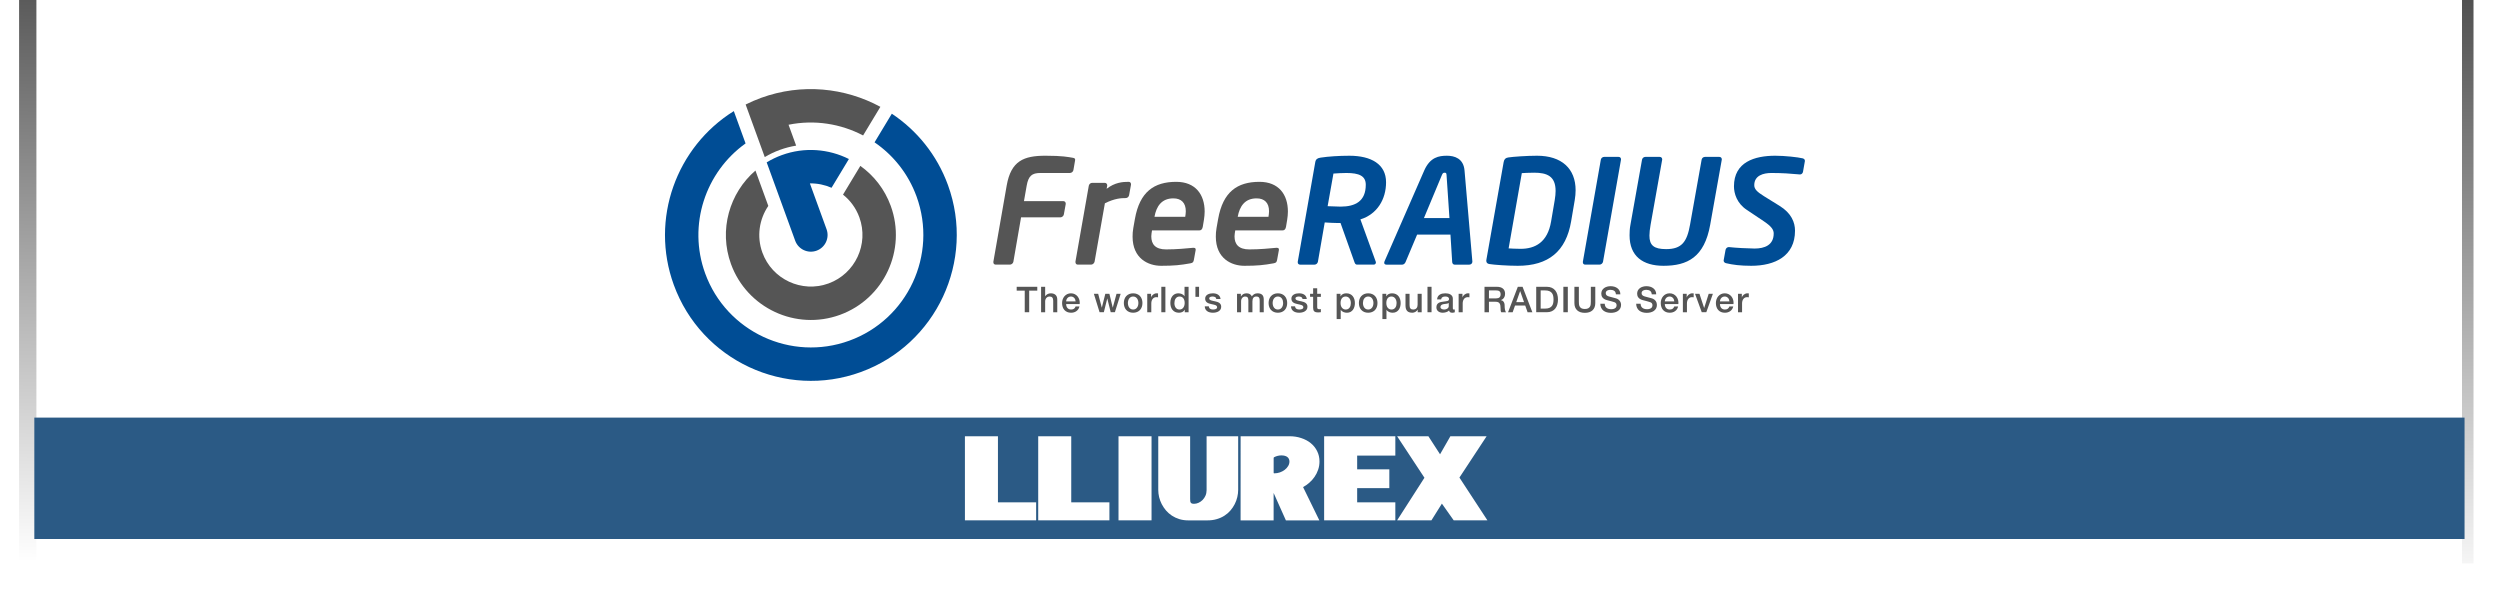 <?xml version="1.0" encoding="UTF-8" standalone="no"?>
<!-- Created with Inkscape (http://www.inkscape.org/) -->

<svg
   xmlns:dc="http://purl.org/dc/elements/1.1/"
   xmlns:cc="http://creativecommons.org/ns#"
   xmlns:rdf="http://www.w3.org/1999/02/22-rdf-syntax-ns#"
   xmlns:svg="http://www.w3.org/2000/svg"
   xmlns="http://www.w3.org/2000/svg"
   xmlns:xlink="http://www.w3.org/1999/xlink"
   xmlns:sodipodi="http://sodipodi.sourceforge.net/DTD/sodipodi-0.dtd"
   xmlns:inkscape="http://www.inkscape.org/namespaces/inkscape"
   width="700"
   height="170"
   viewBox="0 0 185.208 44.979"
   version="1.1"
   id="svg5421"
   inkscape:version="0.92.1 unknown"
   sodipodi:docname="Freeradius_logo.svg"
   inkscape:export-filename="/home/cless/python/freeradius/Freeradius_logo.png"
   inkscape:export-xdpi="96"
   inkscape:export-ydpi="96">
  <defs
     id="defs5415">
    <linearGradient
       id="linearGradient4525"
       inkscape:collect="always">
      <stop
         id="stop4527"
         offset="0"
         style="stop-color:#2f689e;stop-opacity:1" />
      <stop
         id="stop4529"
         offset="1"
         style="stop-color:#3a73a4;stop-opacity:1" />
    </linearGradient>
    <linearGradient
       inkscape:collect="always"
       xlink:href="#linearGradient5187"
       id="linearGradient5181"
       x1="1303.227"
       y1="139.903"
       x2="1299.211"
       y2="379.889"
       gradientUnits="userSpaceOnUse"
       gradientTransform="matrix(0.557,0,0,0.704,-163.5,-106.659)" />
    <linearGradient
       inkscape:collect="always"
       id="linearGradient5187">
      <stop
         style="stop-color:#000000;stop-opacity:0.739"
         offset="0"
         id="stop5183" />
      <stop
         style="stop-color:#000000;stop-opacity:0"
         offset="1"
         id="stop5185" />
    </linearGradient>
    <filter
       inkscape:collect="always"
       style="color-interpolation-filters:sRGB"
       id="filter5270"
       x="-0.008"
       width="1.017"
       y="-0.022"
       height="1.044">
      <feGaussianBlur
         inkscape:collect="always"
         stdDeviation="1.5"
         id="feGaussianBlur5272" />
    </filter>
    <linearGradient
       gradientTransform="matrix(0.359,0,0,0.441,-140.578,-5.495)"
       gradientUnits="userSpaceOnUse"
       y2="100.807"
       x2="82.794"
       y1="80.377"
       x1="82.794"
       id="linearGradient4531-7-3"
       xlink:href="#linearGradient4525"
       inkscape:collect="always" />
  </defs>
  <sodipodi:namedview
     id="base"
     pagecolor="#ffffff"
     bordercolor="#666666"
     borderopacity="1.0"
     inkscape:pageopacity="0.0"
     inkscape:pageshadow="2"
     inkscape:zoom="1.4142136"
     inkscape:cx="433.37904"
     inkscape:cy="171.50909"
     inkscape:document-units="mm"
     inkscape:current-layer="layer1"
     showgrid="false"
     fit-margin-top="0"
     fit-margin-left="0"
     fit-margin-right="0"
     fit-margin-bottom="0"
     borderlayer="true"
     units="px"
     inkscape:measure-start="152.5,180.179"
     inkscape:measure-end="152.5,153.214"
     showguides="true"
     inkscape:guide-bbox="true"
     inkscape:snap-nodes="false"
     inkscape:window-width="1920"
     inkscape:window-height="1031"
     inkscape:window-x="1920"
     inkscape:window-y="0"
     inkscape:window-maximized="1"
     inkscape:snap-intersection-paths="true" />
  <g
     inkscape:label="Capa 1"
     inkscape:groupmode="layer"
     id="layer1"
     transform="translate(133.07,-71.733)">
    <rect
       style="color:#000000;clip-rule:nonzero;display:inline;overflow:visible;visibility:visible;opacity:1;isolation:auto;mix-blend-mode:normal;color-interpolation:sRGB;color-interpolation-filters:linearRGB;solid-color:#000000;solid-opacity:1;fill:url(#linearGradient5181);fill-opacity:1;fill-rule:nonzero;stroke:none;stroke-width:0.507;stroke-linecap:square;stroke-linejoin:bevel;stroke-miterlimit:4;stroke-dasharray:none;stroke-dashoffset:0;stroke-opacity:1;paint-order:markers stroke fill;filter:url(#filter5270);color-rendering:auto;image-rendering:auto;shape-rendering:auto;text-rendering:auto;enable-background:accumulate"
       id="rect4818-2"
       width="435.004"
       height="164.928"
       x="352.438"
       y="-8.147"
       transform="matrix(0.418,0,0,0.283,-278.975,69.1)" />
    <rect
       style="color:#000000;display:inline;overflow:visible;visibility:visible;opacity:1;fill:#ffffff;fill-opacity:1;fill-rule:nonzero;stroke:none;stroke-width:1.877;stroke-linecap:round;stroke-linejoin:round;stroke-miterlimit:4;stroke-dasharray:none;stroke-opacity:1;marker:none;enable-background:accumulate"
       id="rect4768-9"
       width="179.696"
       height="45.458"
       x="-130.373"
       y="71.301" />
    <g
       id="Logo-7"
       transform="matrix(0.165,0,0,0.165,-85.967,77.591)">
      <g
         id="Tagline-0">
        <path
           d="m 171.007,93.262 h 9.248 v 1.728 h -3.632 v 9.696 h -2 V 94.99 h -3.616 z"
           id="path5-9"
           inkscape:connector-curvature="0"
           style="fill:#555555" />
        <path
           d="m 181.967,93.262 h 1.824 v 4.24 h 0.032 c 0.224,-0.374 0.557,-0.686 1,-0.937 0.442,-0.25 0.936,-0.376 1.48,-0.376 0.907,0 1.622,0.234 2.144,0.704 0.522,0.47 0.784,1.174 0.784,2.112 v 5.68 h -1.824 v -5.2 c -0.021,-0.65 -0.16,-1.122 -0.416,-1.416 -0.256,-0.293 -0.656,-0.439 -1.2,-0.439 -0.31,0 -0.587,0.056 -0.832,0.168 -0.246,0.111 -0.454,0.267 -0.624,0.464 -0.171,0.197 -0.304,0.43 -0.4,0.696 -0.096,0.267 -0.144,0.549 -0.144,0.848 v 4.88 h -1.824 z"
           id="path7-3"
           inkscape:connector-curvature="0"
           style="fill:#555555" />
        <path
           d="m 193.214,101.021 c 0,0.32 0.045,0.63 0.136,0.928 0.09,0.299 0.227,0.561 0.408,0.784 0.181,0.225 0.41,0.403 0.688,0.536 0.277,0.134 0.608,0.2 0.992,0.2 0.533,0 0.962,-0.114 1.288,-0.344 0.325,-0.229 0.568,-0.573 0.728,-1.032 h 1.728 c -0.096,0.448 -0.262,0.848 -0.496,1.2 -0.235,0.352 -0.518,0.647 -0.848,0.888 -0.33,0.241 -0.701,0.422 -1.112,0.544 -0.411,0.122 -0.84,0.184 -1.288,0.184 -0.651,0 -1.227,-0.106 -1.728,-0.319 -0.501,-0.214 -0.925,-0.513 -1.272,-0.896 -0.347,-0.383 -0.608,-0.843 -0.784,-1.376 -0.176,-0.533 -0.264,-1.12 -0.264,-1.76 0,-0.587 0.093,-1.145 0.28,-1.672 0.187,-0.528 0.454,-0.992 0.8,-1.393 0.346,-0.399 0.765,-0.717 1.256,-0.951 0.491,-0.235 1.045,-0.353 1.664,-0.353 0.65,0 1.234,0.136 1.752,0.408 0.517,0.271 0.946,0.632 1.288,1.08 0.341,0.448 0.589,0.963 0.744,1.544 0.154,0.581 0.194,1.182 0.12,1.8 z m 4.257,-1.2 c -0.021,-0.288 -0.083,-0.565 -0.184,-0.832 -0.102,-0.267 -0.24,-0.498 -0.416,-0.695 -0.176,-0.197 -0.39,-0.357 -0.64,-0.48 -0.25,-0.122 -0.531,-0.184 -0.84,-0.184 -0.32,0 -0.611,0.056 -0.872,0.168 -0.262,0.111 -0.485,0.267 -0.672,0.464 -0.187,0.197 -0.336,0.43 -0.448,0.696 -0.112,0.267 -0.173,0.555 -0.184,0.863 z"
           id="path9-6"
           inkscape:connector-curvature="0"
           style="fill:#555555" />
        <path
           d="m 205.663,96.413 h 1.936 l 1.616,6.177 h 0.032 l 1.552,-6.177 h 1.84 l 1.488,6.177 h 0.032 l 1.68,-6.177 h 1.856 l -2.592,8.272 h -1.872 l -1.536,-6.144 h -0.032 l -1.52,6.144 h -1.92 z"
           id="path11-0"
           inkscape:connector-curvature="0"
           style="fill:#555555" />
        <path
           d="m 223.295,104.909 c -0.662,0 -1.25,-0.109 -1.768,-0.327 -0.518,-0.219 -0.955,-0.521 -1.312,-0.904 -0.357,-0.383 -0.629,-0.843 -0.816,-1.376 -0.187,-0.533 -0.28,-1.12 -0.28,-1.76 0,-0.63 0.093,-1.211 0.28,-1.744 0.187,-0.533 0.458,-0.992 0.816,-1.376 0.357,-0.385 0.794,-0.686 1.312,-0.904 0.518,-0.218 1.106,-0.328 1.768,-0.328 0.661,0 1.25,0.109 1.768,0.328 0.517,0.219 0.955,0.52 1.312,0.904 0.357,0.384 0.629,0.843 0.816,1.376 0.187,0.533 0.28,1.114 0.28,1.744 0,0.64 -0.094,1.227 -0.28,1.76 -0.186,0.533 -0.458,0.992 -0.816,1.376 -0.358,0.384 -0.795,0.686 -1.312,0.904 -0.518,0.218 -1.107,0.327 -1.768,0.327 z m 0,-1.439 c 0.405,0 0.757,-0.085 1.056,-0.256 0.298,-0.171 0.544,-0.395 0.736,-0.672 0.192,-0.277 0.333,-0.59 0.424,-0.937 0.091,-0.347 0.136,-0.701 0.136,-1.063 0,-0.353 -0.045,-0.704 -0.136,-1.057 -0.09,-0.352 -0.232,-0.664 -0.424,-0.936 -0.192,-0.272 -0.438,-0.493 -0.736,-0.664 -0.299,-0.171 -0.651,-0.256 -1.056,-0.256 -0.405,0 -0.757,0.085 -1.056,0.256 -0.298,0.171 -0.544,0.392 -0.736,0.664 -0.192,0.271 -0.333,0.584 -0.424,0.936 -0.091,0.353 -0.136,0.704 -0.136,1.057 0,0.362 0.045,0.717 0.136,1.063 0.09,0.347 0.232,0.659 0.424,0.937 0.192,0.278 0.438,0.501 0.736,0.672 0.299,0.171 0.651,0.256 1.056,0.256 z"
           id="path13-6"
           inkscape:connector-curvature="0"
           style="fill:#555555" />
        <path
           d="m 229.63,96.413 h 1.712 v 1.601 h 0.032 c 0.053,-0.225 0.157,-0.442 0.312,-0.656 0.154,-0.213 0.341,-0.408 0.56,-0.584 0.218,-0.176 0.461,-0.317 0.728,-0.424 0.266,-0.106 0.538,-0.16 0.816,-0.16 0.213,0 0.36,0.006 0.44,0.016 0.08,0.011 0.163,0.021 0.248,0.032 v 1.76 c -0.128,-0.021 -0.259,-0.039 -0.392,-0.056 -0.133,-0.016 -0.264,-0.023 -0.392,-0.023 -0.31,0 -0.6,0.062 -0.872,0.184 -0.272,0.123 -0.509,0.304 -0.712,0.544 -0.203,0.24 -0.363,0.536 -0.48,0.888 -0.118,0.353 -0.176,0.758 -0.176,1.217 v 3.936 h -1.824 z"
           id="path15-2"
           inkscape:connector-curvature="0"
           style="fill:#555555" />
        <path
           d="m 235.95,93.262 h 1.824 v 11.424 h -1.824 z"
           id="path17-6"
           inkscape:connector-curvature="0"
           style="fill:#555555" />
        <path
           d="m 248.19,104.686 h -1.728 v -1.12 h -0.032 c -0.246,0.48 -0.603,0.824 -1.072,1.032 -0.469,0.208 -0.965,0.312 -1.488,0.312 -0.651,0 -1.219,-0.114 -1.704,-0.344 -0.485,-0.23 -0.888,-0.541 -1.208,-0.936 -0.32,-0.395 -0.56,-0.861 -0.72,-1.4 -0.16,-0.538 -0.24,-1.117 -0.24,-1.736 0,-0.746 0.101,-1.392 0.304,-1.936 0.203,-0.544 0.472,-0.992 0.808,-1.344 0.336,-0.353 0.72,-0.61 1.152,-0.776 0.432,-0.165 0.872,-0.248 1.32,-0.248 0.256,0 0.517,0.024 0.784,0.072 0.266,0.048 0.522,0.125 0.768,0.231 0.246,0.107 0.472,0.243 0.68,0.408 0.208,0.166 0.381,0.36 0.52,0.584 h 0.032 v -4.224 h 1.824 z m -6.368,-4.048 c 0,0.352 0.045,0.698 0.136,1.04 0.09,0.342 0.229,0.646 0.416,0.912 0.187,0.267 0.424,0.479 0.712,0.64 0.288,0.161 0.629,0.24 1.024,0.24 0.405,0 0.754,-0.085 1.048,-0.256 0.293,-0.171 0.533,-0.395 0.72,-0.672 0.187,-0.277 0.325,-0.59 0.416,-0.937 0.09,-0.347 0.136,-0.701 0.136,-1.063 0,-0.918 -0.206,-1.633 -0.616,-2.145 -0.41,-0.512 -0.968,-0.768 -1.672,-0.768 -0.427,0 -0.787,0.088 -1.08,0.264 -0.293,0.176 -0.534,0.405 -0.72,0.688 -0.187,0.282 -0.32,0.603 -0.4,0.96 -0.08,0.357 -0.12,0.724 -0.12,1.097 z"
           id="path19-1"
           inkscape:connector-curvature="0"
           style="fill:#555555" />
        <path
           d="m 251.262,93.262 h 1.632 v 4.512 h -1.632 z"
           id="path21-8"
           inkscape:connector-curvature="0"
           style="fill:#555555" />
        <path
           d="m 257.278,102.029 c 0.053,0.534 0.256,0.907 0.608,1.12 0.352,0.214 0.773,0.32 1.264,0.32 0.17,0 0.365,-0.014 0.584,-0.04 0.219,-0.026 0.424,-0.077 0.616,-0.152 0.192,-0.074 0.349,-0.184 0.472,-0.328 0.123,-0.144 0.179,-0.333 0.168,-0.567 -0.011,-0.234 -0.096,-0.427 -0.256,-0.576 -0.16,-0.149 -0.366,-0.27 -0.616,-0.36 -0.25,-0.09 -0.536,-0.168 -0.856,-0.231 -0.32,-0.064 -0.646,-0.134 -0.976,-0.208 -0.342,-0.075 -0.67,-0.166 -0.984,-0.272 -0.314,-0.106 -0.597,-0.25 -0.848,-0.432 -0.251,-0.182 -0.451,-0.413 -0.6,-0.696 -0.149,-0.282 -0.224,-0.632 -0.224,-1.048 0,-0.448 0.109,-0.824 0.328,-1.128 0.218,-0.304 0.496,-0.55 0.832,-0.736 0.336,-0.186 0.709,-0.317 1.12,-0.392 0.411,-0.075 0.803,-0.112 1.176,-0.112 0.426,0 0.834,0.046 1.224,0.136 0.389,0.091 0.741,0.238 1.056,0.44 0.314,0.203 0.576,0.467 0.784,0.792 0.208,0.325 0.338,0.718 0.392,1.176 h -1.904 c -0.085,-0.438 -0.285,-0.73 -0.6,-0.88 -0.315,-0.149 -0.675,-0.224 -1.08,-0.224 -0.128,0 -0.28,0.011 -0.456,0.031 -0.176,0.021 -0.342,0.062 -0.496,0.12 -0.155,0.059 -0.286,0.145 -0.392,0.256 -0.106,0.112 -0.16,0.259 -0.16,0.44 0,0.224 0.077,0.405 0.232,0.544 0.155,0.139 0.358,0.254 0.61,0.344 0.251,0.091 0.538,0.168 0.858,0.232 0.321,0.063 0.653,0.134 0.995,0.208 0.332,0.074 0.658,0.165 0.979,0.271 0.321,0.107 0.607,0.251 0.859,0.433 0.252,0.182 0.455,0.41 0.61,0.688 0.155,0.277 0.233,0.619 0.233,1.024 0,0.49 -0.112,0.906 -0.337,1.248 -0.225,0.342 -0.516,0.618 -0.874,0.832 -0.358,0.213 -0.756,0.368 -1.194,0.464 -0.438,0.096 -0.872,0.144 -1.299,0.144 -0.524,0 -1.008,-0.059 -1.451,-0.176 -0.444,-0.117 -0.829,-0.296 -1.155,-0.536 -0.326,-0.239 -0.583,-0.538 -0.77,-0.896 -0.187,-0.358 -0.286,-0.781 -0.296,-1.272 h 1.824 z"
           id="path23-7"
           inkscape:connector-curvature="0"
           style="fill:#555555" />
        <path
           d="m 269.934,96.413 h 1.729 v 1.152 h 0.047 c 0.139,-0.202 0.289,-0.389 0.449,-0.56 0.16,-0.171 0.338,-0.314 0.535,-0.433 0.197,-0.117 0.424,-0.21 0.68,-0.279 0.256,-0.069 0.55,-0.104 0.881,-0.104 0.501,0 0.968,0.112 1.4,0.336 0.432,0.225 0.738,0.571 0.92,1.04 0.309,-0.427 0.666,-0.763 1.071,-1.008 0.405,-0.245 0.912,-0.368 1.521,-0.368 0.874,0 1.555,0.214 2.041,0.64 0.484,0.427 0.727,1.142 0.727,2.145 v 5.712 h -1.824 v -4.832 c 0,-0.33 -0.01,-0.632 -0.031,-0.904 -0.021,-0.271 -0.083,-0.506 -0.185,-0.704 -0.102,-0.197 -0.253,-0.349 -0.456,-0.456 -0.203,-0.106 -0.48,-0.159 -0.832,-0.159 -0.619,0 -1.066,0.191 -1.344,0.575 -0.277,0.385 -0.416,0.929 -0.416,1.633 v 4.848 h -1.824 v -5.312 c 0,-0.576 -0.104,-1.011 -0.312,-1.305 -0.207,-0.293 -0.589,-0.439 -1.144,-0.439 -0.234,0 -0.462,0.048 -0.68,0.144 -0.219,0.096 -0.411,0.234 -0.576,0.416 -0.165,0.182 -0.299,0.405 -0.399,0.672 -0.102,0.267 -0.152,0.571 -0.152,0.912 v 4.912 h -1.825 v -8.274 z"
           id="path25-9"
           inkscape:connector-curvature="0"
           style="fill:#555555" />
        <path
           d="m 288.286,104.909 c -0.66,0 -1.25,-0.109 -1.768,-0.327 -0.518,-0.219 -0.955,-0.521 -1.312,-0.904 -0.357,-0.383 -0.629,-0.843 -0.814,-1.376 -0.188,-0.533 -0.281,-1.12 -0.281,-1.76 0,-0.63 0.094,-1.211 0.281,-1.744 0.186,-0.533 0.457,-0.992 0.814,-1.376 0.357,-0.385 0.795,-0.686 1.312,-0.904 0.517,-0.218 1.107,-0.328 1.768,-0.328 0.662,0 1.252,0.109 1.768,0.328 0.518,0.219 0.955,0.52 1.312,0.904 0.357,0.384 0.629,0.843 0.816,1.376 0.187,0.533 0.279,1.114 0.279,1.744 0,0.64 -0.092,1.227 -0.279,1.76 -0.187,0.533 -0.459,0.992 -0.816,1.376 -0.357,0.384 -0.795,0.686 -1.312,0.904 -0.516,0.218 -1.106,0.327 -1.768,0.327 z m 0,-1.439 c 0.406,0 0.758,-0.085 1.057,-0.256 0.299,-0.171 0.543,-0.395 0.736,-0.672 0.191,-0.277 0.332,-0.59 0.424,-0.937 0.09,-0.347 0.135,-0.701 0.135,-1.063 0,-0.353 -0.045,-0.704 -0.135,-1.057 -0.092,-0.352 -0.232,-0.664 -0.424,-0.936 -0.193,-0.272 -0.438,-0.493 -0.736,-0.664 -0.298,-0.171 -0.65,-0.256 -1.057,-0.256 -0.404,0 -0.758,0.085 -1.055,0.256 -0.299,0.171 -0.545,0.392 -0.736,0.664 -0.193,0.271 -0.334,0.584 -0.424,0.936 -0.092,0.353 -0.137,0.704 -0.137,1.057 0,0.362 0.045,0.717 0.137,1.063 0.09,0.347 0.23,0.659 0.424,0.937 0.191,0.277 0.438,0.501 0.736,0.672 0.297,0.171 0.651,0.256 1.055,0.256 z"
           id="path27-2"
           inkscape:connector-curvature="0"
           style="fill:#555555" />
        <path
           d="m 295.997,102.029 c 0.055,0.534 0.256,0.907 0.609,1.12 0.352,0.214 0.771,0.32 1.264,0.32 0.17,0 0.365,-0.014 0.584,-0.04 0.219,-0.026 0.424,-0.077 0.615,-0.152 0.191,-0.074 0.35,-0.184 0.473,-0.328 0.123,-0.144 0.178,-0.333 0.168,-0.567 -0.012,-0.234 -0.096,-0.427 -0.256,-0.576 -0.16,-0.149 -0.365,-0.27 -0.617,-0.36 -0.25,-0.09 -0.535,-0.168 -0.855,-0.231 -0.32,-0.064 -0.645,-0.134 -0.977,-0.208 -0.34,-0.075 -0.668,-0.166 -0.982,-0.272 -0.316,-0.106 -0.598,-0.25 -0.85,-0.432 -0.25,-0.182 -0.449,-0.413 -0.6,-0.696 -0.148,-0.282 -0.223,-0.632 -0.223,-1.048 0,-0.448 0.107,-0.824 0.326,-1.128 0.219,-0.304 0.496,-0.55 0.832,-0.736 0.336,-0.186 0.711,-0.317 1.121,-0.392 0.41,-0.075 0.803,-0.112 1.176,-0.112 0.426,0 0.834,0.046 1.225,0.136 0.389,0.091 0.74,0.238 1.055,0.44 0.314,0.203 0.576,0.467 0.785,0.792 0.207,0.325 0.338,0.718 0.391,1.176 h -1.902 c -0.086,-0.438 -0.287,-0.73 -0.602,-0.88 -0.315,-0.15 -0.674,-0.224 -1.08,-0.224 -0.127,0 -0.279,0.011 -0.455,0.031 -0.176,0.021 -0.342,0.062 -0.496,0.12 -0.154,0.058 -0.285,0.145 -0.393,0.256 -0.105,0.112 -0.16,0.259 -0.16,0.44 0,0.224 0.078,0.405 0.234,0.544 0.154,0.139 0.357,0.254 0.609,0.344 0.252,0.091 0.537,0.168 0.857,0.232 0.322,0.063 0.652,0.134 0.996,0.208 0.33,0.074 0.658,0.165 0.979,0.271 0.32,0.107 0.607,0.251 0.857,0.433 0.252,0.182 0.455,0.41 0.611,0.688 0.154,0.277 0.232,0.619 0.232,1.024 0,0.49 -0.113,0.906 -0.338,1.248 -0.223,0.342 -0.516,0.618 -0.873,0.832 -0.357,0.213 -0.756,0.368 -1.195,0.464 -0.438,0.096 -0.871,0.144 -1.299,0.144 -0.523,0 -1.008,-0.059 -1.451,-0.176 -0.443,-0.117 -0.828,-0.296 -1.154,-0.536 -0.326,-0.239 -0.582,-0.538 -0.77,-0.896 -0.188,-0.358 -0.285,-0.781 -0.297,-1.272 h 1.826 z"
           id="path29-0"
           inkscape:connector-curvature="0"
           style="fill:#555555" />
        <path
           d="m 302.733,96.413 h 1.375 v -2.479 h 1.824 v 2.479 h 1.648 v 1.36 h -1.648 v 4.416 c 0,0.192 0.008,0.357 0.023,0.496 0.018,0.139 0.055,0.256 0.113,0.352 0.059,0.097 0.146,0.168 0.264,0.217 0.117,0.048 0.277,0.071 0.48,0.071 0.127,0 0.256,-0.002 0.383,-0.008 0.129,-0.005 0.256,-0.023 0.385,-0.056 v 1.408 c -0.203,0.021 -0.4,0.042 -0.592,0.063 -0.192,0.021 -0.391,0.032 -0.592,0.032 -0.48,0 -0.867,-0.046 -1.16,-0.136 -0.293,-0.091 -0.523,-0.225 -0.688,-0.4 -0.166,-0.176 -0.279,-0.397 -0.336,-0.664 -0.061,-0.267 -0.094,-0.57 -0.105,-0.912 v -4.88 h -1.375 v -1.359 z"
           id="path31-2"
           inkscape:connector-curvature="0"
           style="fill:#555555" />
        <path
           d="m 314.669,96.413 h 1.729 v 1.12 h 0.031 c 0.258,-0.479 0.613,-0.823 1.072,-1.031 0.459,-0.208 0.955,-0.312 1.488,-0.312 0.65,0 1.219,0.115 1.705,0.344 0.484,0.229 0.887,0.544 1.207,0.944 0.32,0.4 0.561,0.867 0.721,1.4 0.16,0.533 0.24,1.104 0.24,1.712 0,0.555 -0.072,1.093 -0.217,1.615 -0.145,0.523 -0.363,0.984 -0.656,1.385 -0.293,0.399 -0.664,0.72 -1.111,0.96 -0.449,0.239 -0.977,0.359 -1.584,0.359 -0.268,0 -0.533,-0.023 -0.801,-0.071 -0.266,-0.049 -0.521,-0.126 -0.768,-0.232 -0.247,-0.106 -0.473,-0.242 -0.68,-0.408 -0.209,-0.165 -0.381,-0.359 -0.52,-0.584 h -0.033 v 4.128 h -1.824 V 96.413 Z m 6.369,4.145 c 0,-0.373 -0.049,-0.736 -0.145,-1.088 -0.096,-0.353 -0.24,-0.664 -0.432,-0.937 -0.191,-0.271 -0.432,-0.49 -0.721,-0.655 -0.287,-0.166 -0.619,-0.248 -0.992,-0.248 -0.768,0 -1.346,0.267 -1.736,0.8 -0.389,0.533 -0.584,1.242 -0.584,2.128 0,0.416 0.051,0.803 0.152,1.16 0.101,0.357 0.254,0.664 0.457,0.92 0.201,0.256 0.445,0.459 0.727,0.607 0.283,0.15 0.611,0.225 0.984,0.225 0.416,0 0.77,-0.085 1.057,-0.256 0.287,-0.171 0.525,-0.393 0.713,-0.664 0.186,-0.272 0.318,-0.581 0.398,-0.929 0.081,-0.346 0.122,-0.701 0.122,-1.063 z"
           id="path33-3"
           inkscape:connector-curvature="0"
           style="fill:#555555" />
        <path
           d="m 328.829,104.909 c -0.662,0 -1.252,-0.109 -1.768,-0.327 -0.518,-0.219 -0.955,-0.521 -1.312,-0.904 -0.357,-0.383 -0.629,-0.843 -0.816,-1.376 -0.187,-0.533 -0.279,-1.12 -0.279,-1.76 0,-0.63 0.092,-1.211 0.279,-1.744 0.187,-0.533 0.459,-0.992 0.816,-1.376 0.357,-0.385 0.795,-0.686 1.312,-0.904 0.516,-0.219 1.105,-0.328 1.768,-0.328 0.66,0 1.25,0.109 1.768,0.328 0.518,0.219 0.955,0.52 1.312,0.904 0.357,0.384 0.629,0.843 0.816,1.376 0.186,0.533 0.279,1.114 0.279,1.744 0,0.64 -0.094,1.227 -0.279,1.76 -0.188,0.533 -0.459,0.992 -0.816,1.376 -0.357,0.384 -0.795,0.686 -1.312,0.904 -0.518,0.218 -1.108,0.327 -1.768,0.327 z m 0,-1.439 c 0.404,0 0.756,-0.085 1.055,-0.256 0.299,-0.171 0.545,-0.395 0.736,-0.672 0.193,-0.277 0.334,-0.59 0.424,-0.937 0.092,-0.347 0.137,-0.701 0.137,-1.063 0,-0.353 -0.045,-0.704 -0.137,-1.057 -0.09,-0.352 -0.23,-0.664 -0.424,-0.936 -0.191,-0.272 -0.438,-0.493 -0.736,-0.664 -0.298,-0.171 -0.65,-0.256 -1.055,-0.256 -0.406,0 -0.758,0.085 -1.057,0.256 -0.299,0.171 -0.543,0.392 -0.736,0.664 -0.191,0.271 -0.332,0.584 -0.424,0.936 -0.09,0.353 -0.135,0.704 -0.135,1.057 0,0.362 0.045,0.717 0.135,1.063 0.092,0.347 0.232,0.659 0.424,0.937 0.193,0.277 0.438,0.501 0.736,0.672 0.298,0.171 0.651,0.256 1.057,0.256 z"
           id="path35-7"
           inkscape:connector-curvature="0"
           style="fill:#555555" />
        <path
           d="m 335.214,96.413 h 1.729 v 1.12 h 0.031 c 0.256,-0.479 0.613,-0.823 1.072,-1.031 0.459,-0.208 0.955,-0.312 1.488,-0.312 0.65,0 1.219,0.115 1.703,0.344 0.486,0.229 0.889,0.544 1.209,0.944 0.318,0.4 0.559,0.867 0.719,1.4 0.16,0.533 0.24,1.104 0.24,1.712 0,0.555 -0.072,1.093 -0.215,1.615 -0.145,0.523 -0.363,0.984 -0.656,1.385 -0.295,0.399 -0.664,0.72 -1.113,0.96 -0.447,0.239 -0.975,0.359 -1.584,0.359 -0.266,0 -0.533,-0.023 -0.799,-0.071 -0.268,-0.049 -0.523,-0.126 -0.768,-0.232 -0.246,-0.106 -0.473,-0.242 -0.682,-0.408 -0.207,-0.165 -0.381,-0.359 -0.52,-0.584 h -0.031 v 4.128 h -1.824 V 96.413 Z m 6.367,4.145 c 0,-0.373 -0.047,-0.736 -0.143,-1.088 -0.098,-0.353 -0.24,-0.664 -0.434,-0.937 -0.191,-0.271 -0.432,-0.49 -0.719,-0.655 -0.289,-0.166 -0.619,-0.248 -0.992,-0.248 -0.768,0 -1.348,0.267 -1.736,0.8 -0.388,0.533 -0.584,1.242 -0.584,2.128 0,0.416 0.051,0.803 0.152,1.16 0.101,0.357 0.252,0.664 0.455,0.92 0.203,0.256 0.445,0.459 0.729,0.607 0.283,0.15 0.611,0.225 0.984,0.225 0.416,0 0.768,-0.085 1.055,-0.256 0.289,-0.171 0.525,-0.393 0.713,-0.664 0.188,-0.272 0.32,-0.581 0.4,-0.929 0.081,-0.346 0.12,-0.701 0.12,-1.063 z"
           id="path37-5"
           inkscape:connector-curvature="0"
           style="fill:#555555" />
        <path
           d="m 352.845,104.686 h -1.793 v -1.152 h -0.031 c -0.225,0.416 -0.557,0.75 -1,1 -0.443,0.251 -0.893,0.376 -1.352,0.376 -1.088,0 -1.875,-0.269 -2.359,-0.808 -0.486,-0.538 -0.729,-1.352 -0.729,-2.44 v -5.248 h 1.824 v 5.072 c 0,0.726 0.139,1.237 0.416,1.536 0.277,0.299 0.666,0.448 1.168,0.448 0.383,0 0.703,-0.059 0.959,-0.176 0.256,-0.117 0.465,-0.274 0.625,-0.473 0.16,-0.197 0.273,-0.435 0.344,-0.712 0.068,-0.277 0.104,-0.576 0.104,-0.896 v -4.801 h 1.824 z"
           id="path39-9"
           inkscape:connector-curvature="0"
           style="fill:#555555" />
        <path
           d="m 355.452,93.262 h 1.824 v 11.424 h -1.824 z"
           id="path41-2"
           inkscape:connector-curvature="0"
           style="fill:#555555" />
        <path
           d="m 366.827,102.846 c 0,0.224 0.029,0.384 0.088,0.479 0.059,0.097 0.174,0.145 0.346,0.145 0.053,0 0.117,0 0.191,0 0.074,0 0.16,-0.011 0.256,-0.032 v 1.264 c -0.064,0.021 -0.146,0.046 -0.248,0.072 -0.102,0.026 -0.205,0.051 -0.312,0.072 -0.105,0.021 -0.213,0.037 -0.32,0.048 -0.105,0.011 -0.197,0.016 -0.271,0.016 -0.373,0 -0.682,-0.074 -0.928,-0.224 -0.246,-0.15 -0.406,-0.41 -0.48,-0.784 -0.361,0.353 -0.807,0.608 -1.336,0.769 -0.527,0.159 -1.037,0.239 -1.527,0.239 -0.373,0 -0.73,-0.051 -1.072,-0.151 -0.342,-0.102 -0.643,-0.251 -0.904,-0.448 -0.261,-0.197 -0.469,-0.448 -0.623,-0.752 -0.156,-0.304 -0.232,-0.658 -0.232,-1.064 0,-0.512 0.094,-0.928 0.279,-1.248 0.188,-0.319 0.432,-0.57 0.736,-0.752 0.305,-0.181 0.645,-0.312 1.023,-0.392 0.378,-0.08 0.76,-0.142 1.145,-0.184 0.33,-0.064 0.645,-0.109 0.943,-0.137 0.299,-0.026 0.562,-0.071 0.793,-0.136 0.229,-0.063 0.41,-0.162 0.543,-0.296 0.135,-0.134 0.201,-0.333 0.201,-0.6 0,-0.235 -0.057,-0.427 -0.168,-0.576 -0.111,-0.149 -0.252,-0.265 -0.416,-0.345 -0.166,-0.079 -0.35,-0.133 -0.553,-0.159 -0.203,-0.027 -0.395,-0.04 -0.576,-0.04 -0.512,0 -0.934,0.106 -1.264,0.319 -0.33,0.214 -0.518,0.544 -0.561,0.992 h -1.822 c 0.031,-0.533 0.158,-0.976 0.383,-1.328 0.225,-0.352 0.51,-0.634 0.855,-0.848 0.348,-0.213 0.74,-0.362 1.178,-0.448 0.436,-0.085 0.885,-0.128 1.344,-0.128 0.404,0 0.805,0.043 1.199,0.128 0.395,0.086 0.75,0.225 1.064,0.416 0.314,0.192 0.568,0.44 0.76,0.744 0.192,0.304 0.287,0.675 0.287,1.112 v 4.257 z m -1.822,-2.304 c -0.279,0.181 -0.619,0.29 -1.025,0.327 -0.404,0.038 -0.811,0.094 -1.215,0.168 -0.193,0.032 -0.379,0.078 -0.561,0.137 -0.182,0.059 -0.342,0.139 -0.48,0.239 -0.139,0.102 -0.248,0.235 -0.328,0.4 -0.08,0.166 -0.119,0.365 -0.119,0.6 0,0.203 0.059,0.374 0.176,0.513 0.117,0.139 0.258,0.248 0.424,0.328 0.166,0.08 0.346,0.136 0.545,0.168 0.197,0.031 0.375,0.048 0.535,0.048 0.203,0 0.422,-0.026 0.656,-0.08 0.234,-0.054 0.455,-0.145 0.664,-0.272 0.207,-0.128 0.381,-0.29 0.52,-0.487 0.139,-0.197 0.209,-0.44 0.209,-0.729 v -1.36 z"
           id="path43-2"
           inkscape:connector-curvature="0"
           style="fill:#555555" />
        <path
           d="m 369.437,96.413 h 1.711 v 1.601 h 0.033 c 0.053,-0.225 0.156,-0.442 0.311,-0.656 0.156,-0.213 0.342,-0.408 0.561,-0.584 0.219,-0.176 0.461,-0.317 0.729,-0.424 0.266,-0.106 0.539,-0.16 0.816,-0.16 0.213,0 0.359,0.006 0.439,0.016 0.08,0.011 0.162,0.021 0.248,0.032 v 1.76 c -0.129,-0.021 -0.26,-0.039 -0.393,-0.056 -0.133,-0.016 -0.264,-0.023 -0.391,-0.023 -0.311,0 -0.602,0.062 -0.873,0.184 -0.271,0.123 -0.51,0.304 -0.711,0.544 -0.203,0.24 -0.363,0.536 -0.48,0.888 -0.117,0.353 -0.176,0.758 -0.176,1.217 v 3.936 h -1.824 z"
           id="path45-8"
           inkscape:connector-curvature="0"
           style="fill:#555555" />
        <path
           d="m 381.052,93.262 h 5.457 c 1.258,0 2.201,0.271 2.832,0.815 0.629,0.544 0.943,1.302 0.943,2.272 0,0.544 -0.08,0.995 -0.24,1.352 -0.16,0.357 -0.346,0.646 -0.559,0.864 -0.215,0.219 -0.426,0.376 -0.633,0.472 -0.209,0.097 -0.359,0.16 -0.457,0.192 v 0.032 c 0.172,0.021 0.355,0.074 0.553,0.16 0.197,0.085 0.381,0.221 0.553,0.407 0.17,0.188 0.311,0.43 0.424,0.729 0.111,0.299 0.168,0.672 0.168,1.12 0,0.672 0.051,1.282 0.152,1.832 0.1,0.549 0.258,0.941 0.471,1.176 h -2.143 c -0.15,-0.245 -0.238,-0.518 -0.266,-0.816 -0.025,-0.298 -0.039,-0.586 -0.039,-0.863 0,-0.522 -0.031,-0.974 -0.096,-1.353 -0.064,-0.378 -0.182,-0.693 -0.352,-0.943 -0.172,-0.251 -0.404,-0.435 -0.697,-0.553 -0.293,-0.117 -0.67,-0.176 -1.127,-0.176 h -2.945 v 4.704 h -2 V 93.262 Z m 2,5.2 h 3.281 c 0.639,0 1.125,-0.152 1.455,-0.456 0.33,-0.305 0.496,-0.761 0.496,-1.368 0,-0.362 -0.053,-0.658 -0.16,-0.888 -0.105,-0.229 -0.254,-0.408 -0.439,-0.536 -0.188,-0.128 -0.4,-0.214 -0.641,-0.256 -0.24,-0.043 -0.488,-0.064 -0.744,-0.064 h -3.248 z"
           id="path47-9"
           inkscape:connector-curvature="0"
           style="fill:#555555" />
        <path
           d="m 396.013,93.262 h 2.127 l 4.4,11.424 h -2.145 l -1.072,-3.024 h -4.559 l -1.072,3.024 h -2.064 z m -0.705,6.88 h 3.488 l -1.713,-4.912 h -0.047 z"
           id="path49-7"
           inkscape:connector-curvature="0"
           style="fill:#555555" />
        <path
           d="m 404.269,93.262 h 4.736 c 0.873,0 1.631,0.149 2.271,0.448 0.641,0.298 1.162,0.706 1.568,1.224 0.404,0.518 0.705,1.123 0.904,1.816 0.197,0.693 0.295,1.435 0.295,2.224 0,0.789 -0.098,1.53 -0.295,2.224 -0.199,0.693 -0.5,1.299 -0.904,1.816 -0.406,0.518 -0.928,0.926 -1.568,1.224 -0.641,0.299 -1.398,0.448 -2.271,0.448 h -4.736 z m 2,9.792 h 1.967 c 0.779,0 1.416,-0.104 1.912,-0.312 0.496,-0.208 0.887,-0.496 1.168,-0.863 0.283,-0.368 0.475,-0.801 0.576,-1.296 0.102,-0.496 0.152,-1.032 0.152,-1.608 0,-0.576 -0.051,-1.112 -0.152,-1.608 -0.101,-0.496 -0.293,-0.928 -0.576,-1.296 -0.281,-0.368 -0.672,-0.656 -1.168,-0.864 -0.496,-0.208 -1.133,-0.312 -1.912,-0.312 h -1.967 z"
           id="path51-3"
           inkscape:connector-curvature="0"
           style="fill:#555555" />
        <path
           d="m 416.46,93.262 h 2 v 11.424 h -2 z"
           id="path53-6"
           inkscape:connector-curvature="0"
           style="fill:#555555" />
        <path
           d="m 421.419,93.262 h 2 v 6.656 c 0,0.384 0.02,0.773 0.057,1.168 0.037,0.395 0.145,0.749 0.32,1.063 0.175,0.314 0.441,0.573 0.799,0.776 0.357,0.202 0.861,0.304 1.514,0.304 0.65,0 1.154,-0.102 1.512,-0.304 0.357,-0.203 0.623,-0.462 0.799,-0.776 0.176,-0.314 0.283,-0.669 0.32,-1.063 0.037,-0.394 0.057,-0.784 0.057,-1.168 v -6.656 h 2 v 7.312 c 0,0.736 -0.113,1.376 -0.336,1.92 -0.225,0.544 -0.541,1 -0.953,1.368 -0.41,0.368 -0.902,0.643 -1.479,0.824 -0.577,0.181 -1.217,0.272 -1.92,0.272 -0.705,0 -1.346,-0.091 -1.92,-0.272 -0.576,-0.182 -1.07,-0.456 -1.48,-0.824 -0.412,-0.368 -0.729,-0.824 -0.953,-1.368 -0.223,-0.544 -0.336,-1.184 -0.336,-1.92 v -7.312 z"
           id="path55-1"
           inkscape:connector-curvature="0"
           style="fill:#555555" />
        <path
           d="m 435.052,100.878 c 0,0.438 0.074,0.811 0.225,1.119 0.148,0.31 0.357,0.563 0.623,0.761 0.268,0.197 0.574,0.341 0.92,0.432 0.348,0.091 0.723,0.136 1.129,0.136 0.438,0 0.811,-0.05 1.119,-0.151 0.311,-0.102 0.561,-0.232 0.752,-0.393 0.193,-0.16 0.332,-0.344 0.416,-0.552 0.086,-0.208 0.129,-0.418 0.129,-0.632 0,-0.438 -0.1,-0.76 -0.297,-0.968 -0.197,-0.208 -0.412,-0.354 -0.646,-0.44 -0.406,-0.149 -0.879,-0.29 -1.416,-0.424 -0.539,-0.134 -1.203,-0.307 -1.992,-0.521 -0.492,-0.128 -0.9,-0.296 -1.225,-0.504 -0.326,-0.208 -0.584,-0.439 -0.775,-0.695 -0.193,-0.257 -0.328,-0.528 -0.408,-0.816 -0.08,-0.288 -0.121,-0.581 -0.121,-0.88 0,-0.576 0.121,-1.074 0.361,-1.496 0.238,-0.421 0.557,-0.771 0.951,-1.048 0.394,-0.277 0.842,-0.482 1.344,-0.616 0.502,-0.133 1.008,-0.2 1.52,-0.2 0.598,0 1.16,0.078 1.689,0.232 0.527,0.154 0.992,0.387 1.391,0.696 0.4,0.309 0.719,0.69 0.953,1.144 0.234,0.454 0.352,0.979 0.352,1.576 h -2 c -0.053,-0.736 -0.305,-1.256 -0.752,-1.561 -0.447,-0.304 -1.02,-0.456 -1.713,-0.456 -0.234,0 -0.475,0.024 -0.719,0.072 -0.246,0.048 -0.471,0.128 -0.672,0.24 -0.203,0.112 -0.371,0.264 -0.504,0.456 -0.135,0.192 -0.201,0.432 -0.201,0.72 0,0.405 0.125,0.723 0.377,0.952 0.25,0.229 0.578,0.402 0.984,0.521 0.041,0.011 0.209,0.056 0.504,0.136 0.293,0.08 0.621,0.168 0.982,0.264 0.363,0.096 0.719,0.189 1.064,0.28 0.348,0.091 0.596,0.157 0.744,0.2 0.373,0.117 0.699,0.277 0.977,0.479 0.277,0.203 0.51,0.435 0.695,0.696 0.188,0.262 0.326,0.541 0.416,0.84 0.092,0.299 0.137,0.598 0.137,0.896 0,0.64 -0.131,1.187 -0.393,1.64 -0.262,0.453 -0.605,0.824 -1.031,1.112 -0.428,0.287 -0.912,0.498 -1.457,0.632 -0.543,0.133 -1.098,0.2 -1.664,0.2 -0.65,0 -1.264,-0.08 -1.84,-0.24 -0.576,-0.16 -1.076,-0.405 -1.504,-0.736 -0.426,-0.33 -0.768,-0.755 -1.023,-1.271 -0.256,-0.518 -0.391,-1.128 -0.4,-1.832 z"
           id="path57-2"
           inkscape:connector-curvature="0"
           style="fill:#555555" />
        <path
           d="m 451.149,100.878 c 0,0.438 0.074,0.811 0.223,1.119 0.15,0.31 0.357,0.563 0.625,0.761 0.266,0.197 0.572,0.341 0.92,0.432 0.346,0.091 0.723,0.136 1.127,0.136 0.438,0 0.811,-0.05 1.121,-0.151 0.309,-0.102 0.559,-0.232 0.752,-0.393 0.191,-0.16 0.33,-0.344 0.416,-0.552 0.084,-0.208 0.127,-0.418 0.127,-0.632 0,-0.438 -0.098,-0.76 -0.295,-0.968 -0.197,-0.208 -0.414,-0.354 -0.648,-0.44 -0.406,-0.149 -0.877,-0.29 -1.416,-0.424 -0.539,-0.134 -1.203,-0.307 -1.992,-0.521 -0.49,-0.128 -0.898,-0.296 -1.225,-0.504 -0.324,-0.208 -0.584,-0.439 -0.775,-0.695 -0.191,-0.257 -0.328,-0.528 -0.408,-0.816 -0.08,-0.288 -0.119,-0.581 -0.119,-0.88 0,-0.576 0.119,-1.074 0.359,-1.496 0.24,-0.421 0.557,-0.771 0.953,-1.048 0.393,-0.277 0.842,-0.482 1.344,-0.616 0.5,-0.133 1.008,-0.2 1.52,-0.2 0.598,0 1.16,0.078 1.688,0.232 0.528,0.154 0.992,0.387 1.393,0.696 0.4,0.309 0.717,0.69 0.951,1.144 0.234,0.454 0.352,0.979 0.352,1.576 h -2 c -0.053,-0.736 -0.303,-1.256 -0.752,-1.561 -0.447,-0.304 -1.018,-0.456 -1.711,-0.456 -0.234,0 -0.475,0.024 -0.721,0.072 -0.244,0.048 -0.469,0.128 -0.672,0.24 -0.203,0.112 -0.371,0.264 -0.504,0.456 -0.133,0.192 -0.199,0.432 -0.199,0.72 0,0.405 0.125,0.723 0.375,0.952 0.252,0.229 0.578,0.402 0.984,0.521 0.043,0.011 0.211,0.056 0.504,0.136 0.293,0.08 0.621,0.168 0.984,0.264 0.363,0.096 0.717,0.189 1.064,0.28 0.346,0.091 0.594,0.157 0.744,0.2 0.373,0.117 0.697,0.277 0.975,0.479 0.277,0.203 0.51,0.435 0.697,0.696 0.186,0.262 0.324,0.541 0.416,0.84 0.09,0.299 0.135,0.598 0.135,0.896 0,0.64 -0.131,1.187 -0.391,1.64 -0.262,0.453 -0.605,0.824 -1.033,1.112 -0.426,0.287 -0.912,0.498 -1.455,0.632 -0.545,0.133 -1.1,0.2 -1.664,0.2 -0.65,0 -1.264,-0.08 -1.84,-0.24 -0.576,-0.16 -1.078,-0.405 -1.504,-0.736 -0.428,-0.33 -0.77,-0.755 -1.025,-1.271 -0.256,-0.518 -0.389,-1.128 -0.398,-1.832 z"
           id="path59-9"
           inkscape:connector-curvature="0"
           style="fill:#555555" />
        <path
           d="m 462.013,101.021 c 0,0.32 0.045,0.63 0.135,0.928 0.092,0.299 0.227,0.561 0.408,0.784 0.182,0.225 0.412,0.403 0.689,0.536 0.277,0.134 0.607,0.2 0.992,0.2 0.533,0 0.961,-0.114 1.287,-0.344 0.326,-0.23 0.568,-0.573 0.729,-1.032 h 1.727 c -0.096,0.448 -0.26,0.848 -0.494,1.2 -0.236,0.352 -0.518,0.647 -0.85,0.888 -0.33,0.24 -0.701,0.422 -1.111,0.544 -0.41,0.122 -0.84,0.184 -1.287,0.184 -0.652,0 -1.229,-0.106 -1.729,-0.319 -0.502,-0.214 -0.926,-0.513 -1.271,-0.896 -0.348,-0.384 -0.609,-0.843 -0.785,-1.376 -0.176,-0.533 -0.264,-1.12 -0.264,-1.76 0,-0.587 0.094,-1.145 0.279,-1.672 0.188,-0.528 0.453,-0.992 0.801,-1.393 0.346,-0.399 0.766,-0.717 1.256,-0.951 0.49,-0.235 1.045,-0.353 1.664,-0.353 0.65,0 1.234,0.136 1.752,0.408 0.518,0.271 0.947,0.632 1.287,1.08 0.342,0.448 0.59,0.963 0.744,1.544 0.154,0.581 0.195,1.182 0.121,1.8 z m 4.256,-1.2 c -0.021,-0.288 -0.082,-0.565 -0.184,-0.832 -0.102,-0.267 -0.24,-0.498 -0.416,-0.695 -0.176,-0.197 -0.391,-0.357 -0.641,-0.48 -0.25,-0.122 -0.531,-0.184 -0.84,-0.184 -0.32,0 -0.611,0.056 -0.871,0.168 -0.262,0.111 -0.486,0.267 -0.674,0.464 -0.186,0.197 -0.336,0.43 -0.447,0.696 -0.111,0.266 -0.174,0.555 -0.184,0.863 z"
           id="path61-3"
           inkscape:connector-curvature="0"
           style="fill:#555555" />
        <path
           d="m 470.124,96.413 h 1.713 v 1.601 h 0.031 c 0.053,-0.225 0.158,-0.442 0.312,-0.656 0.154,-0.213 0.342,-0.408 0.561,-0.584 0.219,-0.176 0.461,-0.317 0.727,-0.424 0.268,-0.106 0.539,-0.16 0.816,-0.16 0.213,0 0.361,0.006 0.439,0.016 0.08,0.011 0.164,0.021 0.248,0.032 v 1.76 c -0.127,-0.021 -0.258,-0.039 -0.391,-0.056 -0.135,-0.016 -0.264,-0.023 -0.393,-0.023 -0.309,0 -0.6,0.062 -0.871,0.184 -0.273,0.123 -0.51,0.304 -0.713,0.544 -0.203,0.24 -0.363,0.536 -0.48,0.888 -0.117,0.353 -0.176,0.758 -0.176,1.217 v 3.936 h -1.824 v -8.275 z"
           id="path63-1"
           inkscape:connector-curvature="0"
           style="fill:#555555" />
        <path
           d="m 475.581,96.413 h 1.984 l 2.096,6.353 h 0.031 l 2.018,-6.353 h 1.887 l -2.959,8.272 h -2.049 z"
           id="path65-9"
           inkscape:connector-curvature="0"
           style="fill:#555555" />
        <path
           d="m 486.765,101.021 c 0,0.32 0.045,0.63 0.135,0.928 0.092,0.299 0.227,0.561 0.408,0.784 0.182,0.225 0.412,0.403 0.689,0.536 0.277,0.134 0.607,0.2 0.992,0.2 0.533,0 0.961,-0.114 1.287,-0.344 0.326,-0.23 0.568,-0.573 0.729,-1.032 h 1.727 c -0.096,0.448 -0.26,0.848 -0.494,1.2 -0.236,0.352 -0.518,0.647 -0.85,0.888 -0.33,0.24 -0.701,0.422 -1.111,0.544 -0.41,0.122 -0.84,0.184 -1.287,0.184 -0.652,0 -1.229,-0.106 -1.729,-0.319 -0.502,-0.214 -0.926,-0.513 -1.271,-0.896 -0.348,-0.384 -0.609,-0.843 -0.785,-1.376 -0.176,-0.533 -0.264,-1.12 -0.264,-1.76 0,-0.587 0.094,-1.145 0.279,-1.672 0.188,-0.528 0.453,-0.992 0.801,-1.393 0.346,-0.399 0.766,-0.717 1.256,-0.951 0.49,-0.235 1.045,-0.353 1.664,-0.353 0.65,0 1.234,0.136 1.752,0.408 0.518,0.271 0.947,0.632 1.287,1.08 0.342,0.448 0.59,0.963 0.744,1.544 0.154,0.581 0.195,1.182 0.121,1.8 z m 4.256,-1.2 c -0.021,-0.288 -0.082,-0.565 -0.184,-0.832 -0.102,-0.267 -0.24,-0.498 -0.416,-0.695 -0.176,-0.197 -0.391,-0.357 -0.641,-0.48 -0.25,-0.122 -0.531,-0.184 -0.84,-0.184 -0.32,0 -0.611,0.056 -0.871,0.168 -0.262,0.111 -0.486,0.267 -0.674,0.464 -0.186,0.197 -0.336,0.43 -0.447,0.696 -0.111,0.266 -0.174,0.555 -0.184,0.863 z"
           id="path67-4"
           inkscape:connector-curvature="0"
           style="fill:#555555" />
        <path
           d="m 494.876,96.413 h 1.713 v 1.601 h 0.031 c 0.053,-0.225 0.158,-0.442 0.312,-0.656 0.154,-0.213 0.342,-0.408 0.561,-0.584 0.219,-0.176 0.461,-0.317 0.727,-0.424 0.268,-0.106 0.539,-0.16 0.816,-0.16 0.213,0 0.361,0.006 0.439,0.016 0.08,0.011 0.164,0.021 0.248,0.032 v 1.76 c -0.127,-0.021 -0.258,-0.039 -0.391,-0.056 -0.135,-0.016 -0.264,-0.023 -0.393,-0.023 -0.309,0 -0.6,0.062 -0.871,0.184 -0.273,0.123 -0.51,0.304 -0.713,0.544 -0.203,0.24 -0.363,0.536 -0.48,0.888 -0.117,0.353 -0.176,0.758 -0.176,1.217 v 3.936 h -1.824 v -8.275 z"
           id="path69-7"
           inkscape:connector-curvature="0"
           style="fill:#555555" />
      </g>
      <g
         id="Logo_Name-8">
        <g
           id="Free-4">
          <path
             d="m 197.195,36.697 -0.716,4.167 c -0.13,0.716 -0.847,1.302 -1.562,1.302 h -13.282 c -3.776,0 -5.339,1.302 -6.121,5.599 l -1.237,7.032 h 17.645 c 0.651,0 1.107,0.456 1.107,1.107 0,0.065 0,0.13 0,0.195 l -0.847,4.688 c -0.13,0.716 -0.846,1.302 -1.562,1.302 h -17.645 l -3.451,19.924 c -0.13,0.716 -0.847,1.302 -1.563,1.302 h -6.38 c -0.651,0 -1.042,-0.456 -1.042,-1.042 0,-0.13 0,-0.195 0,-0.26 l 5.99,-34.248 c 1.953,-11.068 7.683,-13.347 17.384,-13.347 7.748,0 10.222,0.586 12.24,0.912 0.781,0.13 1.107,0.325 1.107,0.911 0,0.131 -0.065,0.261 -0.065,0.456 z"
             id="path73-5"
             inkscape:connector-curvature="0"
             style="fill:#555555" />
          <path
             d="m 222.328,47.44 -0.846,4.688 c -0.13,0.716 -0.781,1.302 -1.498,1.302 -2.083,0 -4.948,0.13 -9.375,2.344 l -4.623,26.174 c -0.13,0.716 -0.846,1.367 -1.562,1.367 h -5.99 c -0.651,0 -1.042,-0.521 -1.042,-1.106 0,-0.131 0,-0.195 0,-0.261 l 5.99,-34.052 c 0.13,-0.716 0.781,-1.302 1.498,-1.302 h 5.665 c 0.651,0 1.107,0.456 1.107,1.107 0,0.065 0,0.13 0,0.195 l -0.26,1.367 c 3.711,-2.865 7.162,-3.125 9.896,-3.125 0.651,0 1.042,0.456 1.042,1.042 -0.002,0.13 -0.002,0.195 -0.002,0.26 z"
             id="path75-0"
             inkscape:connector-curvature="0"
             style="fill:#555555" />
          <path
             d="m 255.079,63.197 -0.521,3.125 c -0.195,1.042 -0.651,1.628 -1.563,1.628 H 231.77 c -0.13,0.912 -0.325,1.758 -0.325,2.669 0,3.516 1.823,5.859 6.641,5.859 4.753,0 9.245,-0.455 12.045,-0.716 0.065,0 0.195,0 0.261,0 0.521,0 0.977,0.13 0.977,0.716 0,0.065 0,0.195 0,0.261 l -0.781,4.297 c -0.195,1.042 -0.391,1.498 -1.628,1.693 -4.362,0.781 -7.227,1.106 -13.087,1.106 -5.795,0 -12.827,-3.255 -12.827,-13.086 0,-1.172 0.065,-2.54 0.326,-3.907 l 0.716,-4.037 c 2.148,-12.176 8.594,-16.668 18.556,-16.668 8.659,0 12.761,5.729 12.761,13.347 -0.001,1.173 -0.131,2.475 -0.326,3.713 z m -13.738,-9.636 c -5.209,0 -7.618,3.516 -8.464,8.269 h 13.803 c 0.13,-0.847 0.26,-1.628 0.26,-2.474 0,-3.777 -2.018,-5.795 -5.599,-5.795 z"
             id="path77-3"
             inkscape:connector-curvature="0"
             style="fill:#555555" />
          <path
             d="m 292.452,63.197 -0.52,3.125 c -0.195,1.042 -0.652,1.628 -1.562,1.628 h -21.227 c -0.131,0.912 -0.326,1.758 -0.326,2.669 0,3.516 1.824,5.859 6.643,5.859 4.752,0 9.244,-0.455 12.045,-0.716 0.064,0 0.195,0 0.26,0 0.521,0 0.977,0.13 0.977,0.716 0,0.065 0,0.195 0,0.261 l -0.781,4.297 c -0.195,1.042 -0.391,1.498 -1.627,1.693 -4.363,0.781 -7.229,1.106 -13.088,1.106 -5.795,0 -12.827,-3.255 -12.827,-13.086 0,-1.172 0.065,-2.54 0.326,-3.907 l 0.716,-4.037 c 2.149,-12.176 8.596,-16.668 18.557,-16.668 8.66,0 12.762,5.729 12.762,13.347 -0.002,1.173 -0.133,2.475 -0.328,3.713 z m -13.738,-9.636 c -5.207,0 -7.617,3.516 -8.463,8.269 h 13.803 c 0.131,-0.847 0.26,-1.628 0.26,-2.474 -0.001,-3.777 -2.018,-5.795 -5.6,-5.795 z"
             id="path79-6"
             inkscape:connector-curvature="0"
             style="fill:#555555" />
        </g>
        <g
           id="RADIUS-1">
          <path
             d="m 325.333,63.001 6.902,19.012 c 0.064,0.13 0.064,0.195 0.064,0.325 0,0.521 -0.391,0.977 -0.977,0.977 h -7.486 c -0.717,0 -0.977,-0.521 -1.238,-1.302 l -6.186,-17.385 h -1.301 c -1.693,0 -3.582,-0.13 -5.795,-0.26 l -3.061,17.645 c -0.131,0.716 -0.781,1.302 -1.498,1.302 h -6.51 c -0.652,0 -1.043,-0.456 -1.043,-1.042 0,-0.064 0,-0.13 0,-0.195 v -0.064 l 7.879,-44.795 c 0.26,-1.302 1.041,-1.758 2.408,-1.954 3.451,-0.521 8.139,-0.846 12.893,-0.846 9.766,0 16.473,3.776 16.473,11.915 10e-4,7.617 -3.971,14.323 -11.524,16.667 z m -6.314,-20.834 c -1.367,0 -4.623,0.13 -5.795,0.26 l -2.605,14.649 c 1.043,0.065 4.689,0.195 5.795,0.195 6.707,0 11.33,-2.474 11.33,-9.831 -0.001,-3.971 -2.997,-5.273 -8.725,-5.273 z"
             id="path82-0"
             inkscape:connector-curvature="0"
             style="fill:#004d95" />
          <path
             d="m 374.233,83.315 h -6.641 c -0.586,0 -0.977,-0.521 -1.043,-1.106 l -0.781,-12.371 h -14.975 l -5.209,12.371 c -0.26,0.586 -0.846,1.106 -1.432,1.106 h -7.162 c -0.586,0 -0.977,-0.325 -0.977,-0.847 0,-0.195 0.064,-0.391 0.129,-0.586 l 17.84,-40.823 c 2.67,-6.055 6.643,-6.641 10.223,-6.641 3.32,0 7.422,1.172 7.879,6.641 l 3.516,40.823 c 0,0.065 0,0.065 0,0.131 10e-4,0.716 -0.585,1.302 -1.367,1.302 z M 364.011,43.078 c -0.064,-0.782 -0.195,-1.042 -0.846,-1.042 -0.652,0 -0.912,0.26 -1.238,1.042 l -8.072,19.337 h 11.459 z"
             id="path84-6"
             inkscape:connector-curvature="0"
             style="fill:#004d95" />
          <path
             d="m 421.569,54.342 -1.627,9.571 c -2.279,13.412 -10.158,19.923 -23.961,19.923 -4.623,0 -10.809,-0.455 -12.695,-0.781 -0.912,-0.13 -1.434,-0.586 -1.434,-1.497 0,-0.195 0,-0.325 0.064,-0.521 l 7.748,-43.818 c 0.262,-1.302 0.848,-1.823 2.02,-2.019 2.018,-0.326 8.334,-0.781 12.957,-0.781 11.068,0 17.318,5.794 17.318,15.496 10e-4,1.367 -0.13,2.864 -0.39,4.427 z m -18.23,-12.306 c -2.408,0 -4.168,0.13 -5.535,0.195 l -5.924,33.792 c 1.367,0.064 2.994,0.195 5.404,0.195 6.51,0 12.109,-2.93 13.672,-12.306 l 1.629,-9.571 c 0.26,-1.562 0.391,-2.93 0.391,-4.102 0,-6.64 -3.842,-8.203 -9.637,-8.203 z"
             id="path86-3"
             inkscape:connector-curvature="0"
             style="fill:#004d95" />
          <path
             d="m 442.341,36.176 -8.074,45.837 c -0.129,0.716 -0.846,1.302 -1.562,1.302 h -6.445 c -0.65,0 -1.041,-0.456 -1.041,-1.042 0,-0.13 0,-0.195 0,-0.26 l 8.072,-45.837 c 0.131,-0.716 0.781,-1.237 1.498,-1.237 h 6.445 c 0.652,0 1.107,0.391 1.107,1.042 0,0.065 0,0.13 0,0.195 z"
             id="path88-2"
             inkscape:connector-curvature="0"
             style="fill:#004d95" />
          <path
             d="m 487.593,36.176 -5.209,29.234 c -2.605,14.585 -10.223,18.426 -20.967,18.426 -9.244,0 -15.234,-4.297 -15.234,-13.672 0,-1.433 0.064,-3.061 0.391,-4.753 l 5.209,-29.234 c 0.129,-0.716 0.781,-1.237 1.496,-1.237 h 6.447 c 0.65,0 1.105,0.456 1.105,1.042 0,0.065 0,0.13 0,0.195 l -5.207,29.234 c -0.326,1.888 -0.521,3.516 -0.521,4.883 0,4.363 2.018,6.055 7.488,6.055 7.031,0 9.375,-3.255 10.742,-10.938 l 5.209,-29.234 c 0.131,-0.716 0.781,-1.237 1.498,-1.237 h 6.445 c 0.65,0 1.107,0.456 1.107,1.042 0.001,0.064 0.001,0.129 0.001,0.194 z"
             id="path90-0"
             inkscape:connector-curvature="0"
             style="fill:#004d95" />
          <path
             d="m 524.901,36.828 -0.848,4.818 c -0.129,0.651 -0.65,1.172 -1.301,1.172 -0.066,0 -0.066,0 -0.131,0 -4.232,-0.391 -7.943,-0.651 -12.762,-0.651 -3.58,0 -7.684,1.107 -7.684,5.469 0,1.693 1.107,2.93 4.363,4.948 l 7.031,4.362 c 5.273,3.255 6.902,7.422 6.902,11.134 0,11.394 -8.984,15.756 -19.664,15.756 -4.883,0 -8.334,-0.455 -11.328,-1.172 -0.521,-0.13 -1.041,-0.521 -1.041,-1.106 0,-0.065 0,-0.13 0,-0.195 l 0.846,-4.688 c 0.131,-0.65 0.717,-1.236 1.432,-1.236 0.066,0 0.066,0 0.131,0 2.604,0.325 9.051,0.65 11.459,0.65 4.559,0 8.596,-1.562 8.596,-6.771 0,-1.693 -1.043,-3.19 -4.428,-5.469 l -7.684,-5.144 c -4.428,-2.93 -5.73,-7.357 -5.73,-10.548 0,-10.938 9.311,-13.738 18.557,-13.738 4.297,0 10.158,0.651 12.307,1.172 0.52,0.13 0.977,0.521 0.977,1.042 0,0.064 0,0.129 0,0.195 z"
             id="path92-6"
             inkscape:connector-curvature="0"
             style="fill:#004d95" />
        </g>
      </g>
      <g
         id="Logo_Symbol-1">
        <path
           d="m 114.946,15.547 -7.753,12.855 c 8.389,5.748 15.13,14.063 18.865,24.329 9.521,26.168 -4.022,55.202 -30.19,64.724 -26.167,9.521 -55.202,-4.022 -64.722,-30.192 -7.922,-21.772 0.133,-45.52 18.135,-58.369 l -5.28,-14.511 c -25.74,16.005 -37.718,48.419 -26.952,78.01 12.349,33.939 50.008,51.506 83.948,39.158 33.94,-12.35 51.506,-50.01 39.157,-83.949 -4.953,-13.614 -13.985,-24.583 -25.208,-32.055 z"
           id="path95-5"
           inkscape:connector-curvature="0"
           style="fill:#004d95" />
        <path
           d="M 59.488,56.95 53.711,41.072 c -11.663,10.06 -16.546,26.664 -10.976,41.976 7.195,19.777 29.139,30.012 48.917,22.817 19.777,-7.196 30.013,-29.141 22.816,-48.918 -2.732,-7.511 -7.596,-13.641 -13.655,-17.967 l -7.782,12.903 c 3.237,2.569 5.828,6.031 7.342,10.192 C 104.741,74.08 98.528,87.4 86.523,91.767 74.52,96.135 61.2,89.921 56.832,77.916 54.185,70.648 55.434,62.903 59.488,56.95 Z"
           id="path97-5"
           inkscape:connector-curvature="0"
           style="fill:#555555" />
        <path
           d="m 81.166,77.046 c 3.893,-1.416 5.9,-5.72 4.484,-9.612 L 78.157,46.841 c 3.38,-0.062 6.69,0.637 9.724,1.963 L 95.67,35.892 c -9.056,-4.528 -19.875,-5.487 -30.118,-1.76 -2.412,0.877 -4.68,1.978 -6.793,3.263 l 12.795,35.168 c 1.416,3.892 5.72,5.899 9.612,4.483 z"
           id="path99-4"
           inkscape:connector-curvature="0"
           style="fill:#004d95" />
        <path
           d="m 71.987,29.88 -3.412,-9.377 c 11.633,-2.364 23.417,-0.46 33.474,4.81 l 7.755,-12.856 C 93.889,3.839 74.51,1.786 56.206,8.445 53.821,9.313 51.527,10.317 49.31,11.424 l 8.581,23.584 c 2.13,-1.26 4.398,-2.35 6.807,-3.227 2.409,-0.877 4.846,-1.498 7.289,-1.901 z"
           id="path101-7"
           inkscape:connector-curvature="0"
           style="fill:#555555" />
      </g>
    </g>
    <path
       id="rect4523-9"
       d="m -130.527,102.669 v 8.997 H 49.512 v -8.997 z m 68.941,1.382 h 2.447 v 4.898 h 2.829 v 1.334 h -5.275 z m 5.43,0 h 2.447 v 4.898 h 2.828 v 1.334 h -5.275 z m 5.949,0 h 2.447 v 6.232 h -2.447 z m 2.945,0 h 2.361 v 4.641 c 0,0.067 0.003,0.123 0.009,0.169 0.006,0.046 0.02,0.084 0.041,0.113 0.021,0.029 0.051,0.05 0.089,0.063 0.038,0.013 0.089,0.019 0.152,0.019 0.112,0 0.223,-0.025 0.333,-0.075 0.11,-0.05 0.209,-0.119 0.296,-0.206 0.089,-0.09 0.161,-0.196 0.216,-0.319 0.055,-0.125 0.083,-0.263 0.083,-0.411 v -3.993 h 2.339 v 3.968 c 0,0.177 -0.021,0.357 -0.064,0.539 -0.042,0.18 -0.106,0.353 -0.191,0.52 -0.085,0.167 -0.19,0.325 -0.318,0.473 -0.125,0.146 -0.272,0.274 -0.441,0.382 -0.167,0.109 -0.357,0.194 -0.569,0.256 -0.21,0.063 -0.44,0.094 -0.692,0.094 h -1.427 c -0.237,0 -0.456,-0.032 -0.658,-0.094 -0.201,-0.063 -0.384,-0.148 -0.549,-0.256 -0.163,-0.109 -0.309,-0.236 -0.436,-0.382 -0.125,-0.148 -0.231,-0.306 -0.318,-0.473 -0.085,-0.167 -0.15,-0.341 -0.194,-0.52 -0.042,-0.182 -0.063,-0.361 -0.063,-0.539 v -3.968 z m 6.101,0 h 3.622 c 0.309,0 0.598,0.045 0.867,0.135 0.271,0.088 0.507,0.213 0.706,0.376 0.201,0.163 0.359,0.36 0.473,0.592 0.117,0.23 0.175,0.485 0.175,0.767 0,0.213 -0.033,0.416 -0.099,0.608 -0.066,0.192 -0.154,0.369 -0.267,0.532 -0.11,0.161 -0.24,0.306 -0.388,0.435 -0.146,0.127 -0.3,0.235 -0.461,0.323 l 1.205,2.465 h -2.479 l -0.909,-2.032 v 2.032 h -2.447 z m 6.187,0 h 5.275 v 1.434 h -2.828 v 1.018 h 2.383 v 1.393 h -2.383 v 1.052 h 2.828 v 1.334 h -5.275 z m 5.406,0 h 2.317 l 0.864,1.337 0.766,-1.337 h 2.685 l -2.015,3.062 2.075,3.17 h -2.498 l -0.876,-1.24 -0.776,1.24 h -2.542 l 2.025,-3.157 z m -8.556,1.419 c -0.197,0 -0.382,0.045 -0.556,0.135 -0.006,0.004 -0.014,0.01 -0.022,0.019 -0.008,0.008 -0.012,0.021 -0.012,0.038 v 1.092 c 0,0.023 0.006,0.036 0.019,0.041 0.015,0.002 0.026,0.004 0.032,0.004 0.14,0 0.277,-0.023 0.41,-0.069 0.133,-0.046 0.251,-0.109 0.355,-0.188 0.106,-0.079 0.191,-0.172 0.254,-0.279 0.066,-0.106 0.099,-0.22 0.099,-0.341 0,-0.075 -0.015,-0.141 -0.044,-0.197 -0.028,-0.056 -0.067,-0.103 -0.118,-0.141 -0.051,-0.037 -0.112,-0.066 -0.184,-0.084 -0.07,-0.019 -0.147,-0.029 -0.232,-0.029 z"
       style="color:#000000;display:inline;overflow:visible;visibility:visible;opacity:1;fill:#2b5a85;fill-opacity:1;fill-rule:nonzero;stroke:none;stroke-width:1.83;stroke-linecap:round;stroke-linejoin:round;stroke-miterlimit:4;stroke-dasharray:none;stroke-opacity:1;marker:none;enable-background:accumulate"
       inkscape:connector-curvature="0"
       sodipodi:nodetypes="ccccccccccccccccccccccccccscscscccsccscccccsscccccscccscccscccccccccccccccccccccccccccccccccccccccsscscccsccccc" />
    <path
       id="rect4523-9-5"
       d="m -154.241,29.895 v 8.997 H 25.798 v -8.997 z m 68.941,1.382 h 2.447 v 4.898 h 2.829 v 1.334 h -5.275 z m 5.43,0 h 2.447 v 4.898 h 2.828 v 1.334 h -5.275 z m 5.949,0 h 2.447 v 6.232 h -2.447 z m 2.945,0 h 2.361 v 4.641 c 0,0.067 0.003,0.123 0.009,0.169 0.006,0.046 0.02,0.084 0.041,0.113 0.021,0.029 0.051,0.05 0.089,0.063 0.038,0.013 0.089,0.019 0.152,0.019 0.112,0 0.223,-0.025 0.333,-0.075 0.11,-0.05 0.209,-0.119 0.296,-0.206 0.089,-0.09 0.161,-0.196 0.216,-0.319 0.055,-0.125 0.083,-0.263 0.083,-0.411 v -3.993 h 2.339 v 3.968 c 0,0.177 -0.021,0.357 -0.064,0.539 -0.042,0.18 -0.106,0.353 -0.191,0.52 -0.085,0.167 -0.19,0.325 -0.318,0.473 -0.125,0.146 -0.272,0.274 -0.441,0.382 -0.167,0.109 -0.357,0.194 -0.569,0.256 -0.21,0.063 -0.44,0.094 -0.692,0.094 h -1.427 c -0.237,0 -0.456,-0.032 -0.658,-0.094 -0.201,-0.063 -0.384,-0.148 -0.549,-0.256 -0.163,-0.109 -0.309,-0.236 -0.436,-0.382 -0.125,-0.148 -0.231,-0.306 -0.318,-0.473 -0.085,-0.167 -0.15,-0.341 -0.194,-0.52 -0.042,-0.182 -0.063,-0.361 -0.063,-0.539 v -3.968 z m 6.101,0 h 3.622 c 0.309,0 0.598,0.045 0.867,0.135 0.271,0.088 0.507,0.213 0.706,0.376 0.201,0.163 0.359,0.36 0.473,0.592 0.117,0.23 0.175,0.485 0.175,0.767 0,0.213 -0.033,0.416 -0.099,0.608 -0.066,0.192 -0.154,0.369 -0.267,0.532 -0.11,0.161 -0.24,0.306 -0.388,0.435 -0.146,0.127 -0.3,0.235 -0.461,0.323 l 1.205,2.465 h -2.479 l -0.909,-2.032 v 2.032 h -2.447 z m 6.187,0 h 5.275 v 1.434 h -2.828 v 1.018 h 2.383 v 1.393 h -2.383 v 1.052 h 2.828 v 1.334 h -5.275 z m 5.406,0 h 2.317 l 0.864,1.337 0.766,-1.337 h 2.685 l -2.015,3.062 2.075,3.17 h -2.498 l -0.876,-1.24 -0.776,1.24 h -2.542 l 2.025,-3.157 z m -8.556,1.419 c -0.197,0 -0.382,0.045 -0.556,0.135 -0.006,0.004 -0.014,0.01 -0.022,0.019 -0.008,0.008 -0.012,0.021 -0.012,0.038 v 1.092 c 0,0.023 0.006,0.036 0.019,0.041 0.015,0.002 0.026,0.004 0.032,0.004 0.14,0 0.277,-0.023 0.41,-0.069 0.133,-0.046 0.251,-0.109 0.355,-0.188 0.106,-0.079 0.191,-0.172 0.254,-0.279 0.066,-0.106 0.099,-0.22 0.099,-0.341 0,-0.075 -0.015,-0.141 -0.044,-0.197 -0.028,-0.056 -0.067,-0.103 -0.118,-0.141 -0.051,-0.037 -0.112,-0.066 -0.184,-0.084 -0.07,-0.019 -0.147,-0.029 -0.232,-0.029 z"
       style="color:#000000;display:inline;overflow:visible;visibility:visible;opacity:1;fill:url(#linearGradient4531-7-3);fill-opacity:1;fill-rule:nonzero;stroke:none;stroke-width:1.83;stroke-linecap:round;stroke-linejoin:round;stroke-miterlimit:4;stroke-dasharray:none;stroke-opacity:1;marker:none;enable-background:accumulate"
       inkscape:connector-curvature="0"
       sodipodi:nodetypes="ccccccccccccccccccccccccccscscscccsccscccccsscccccscccscccscccccccccccccccccccccccccccccccccccccccsscscccsccccc" />
  </g>
</svg>

